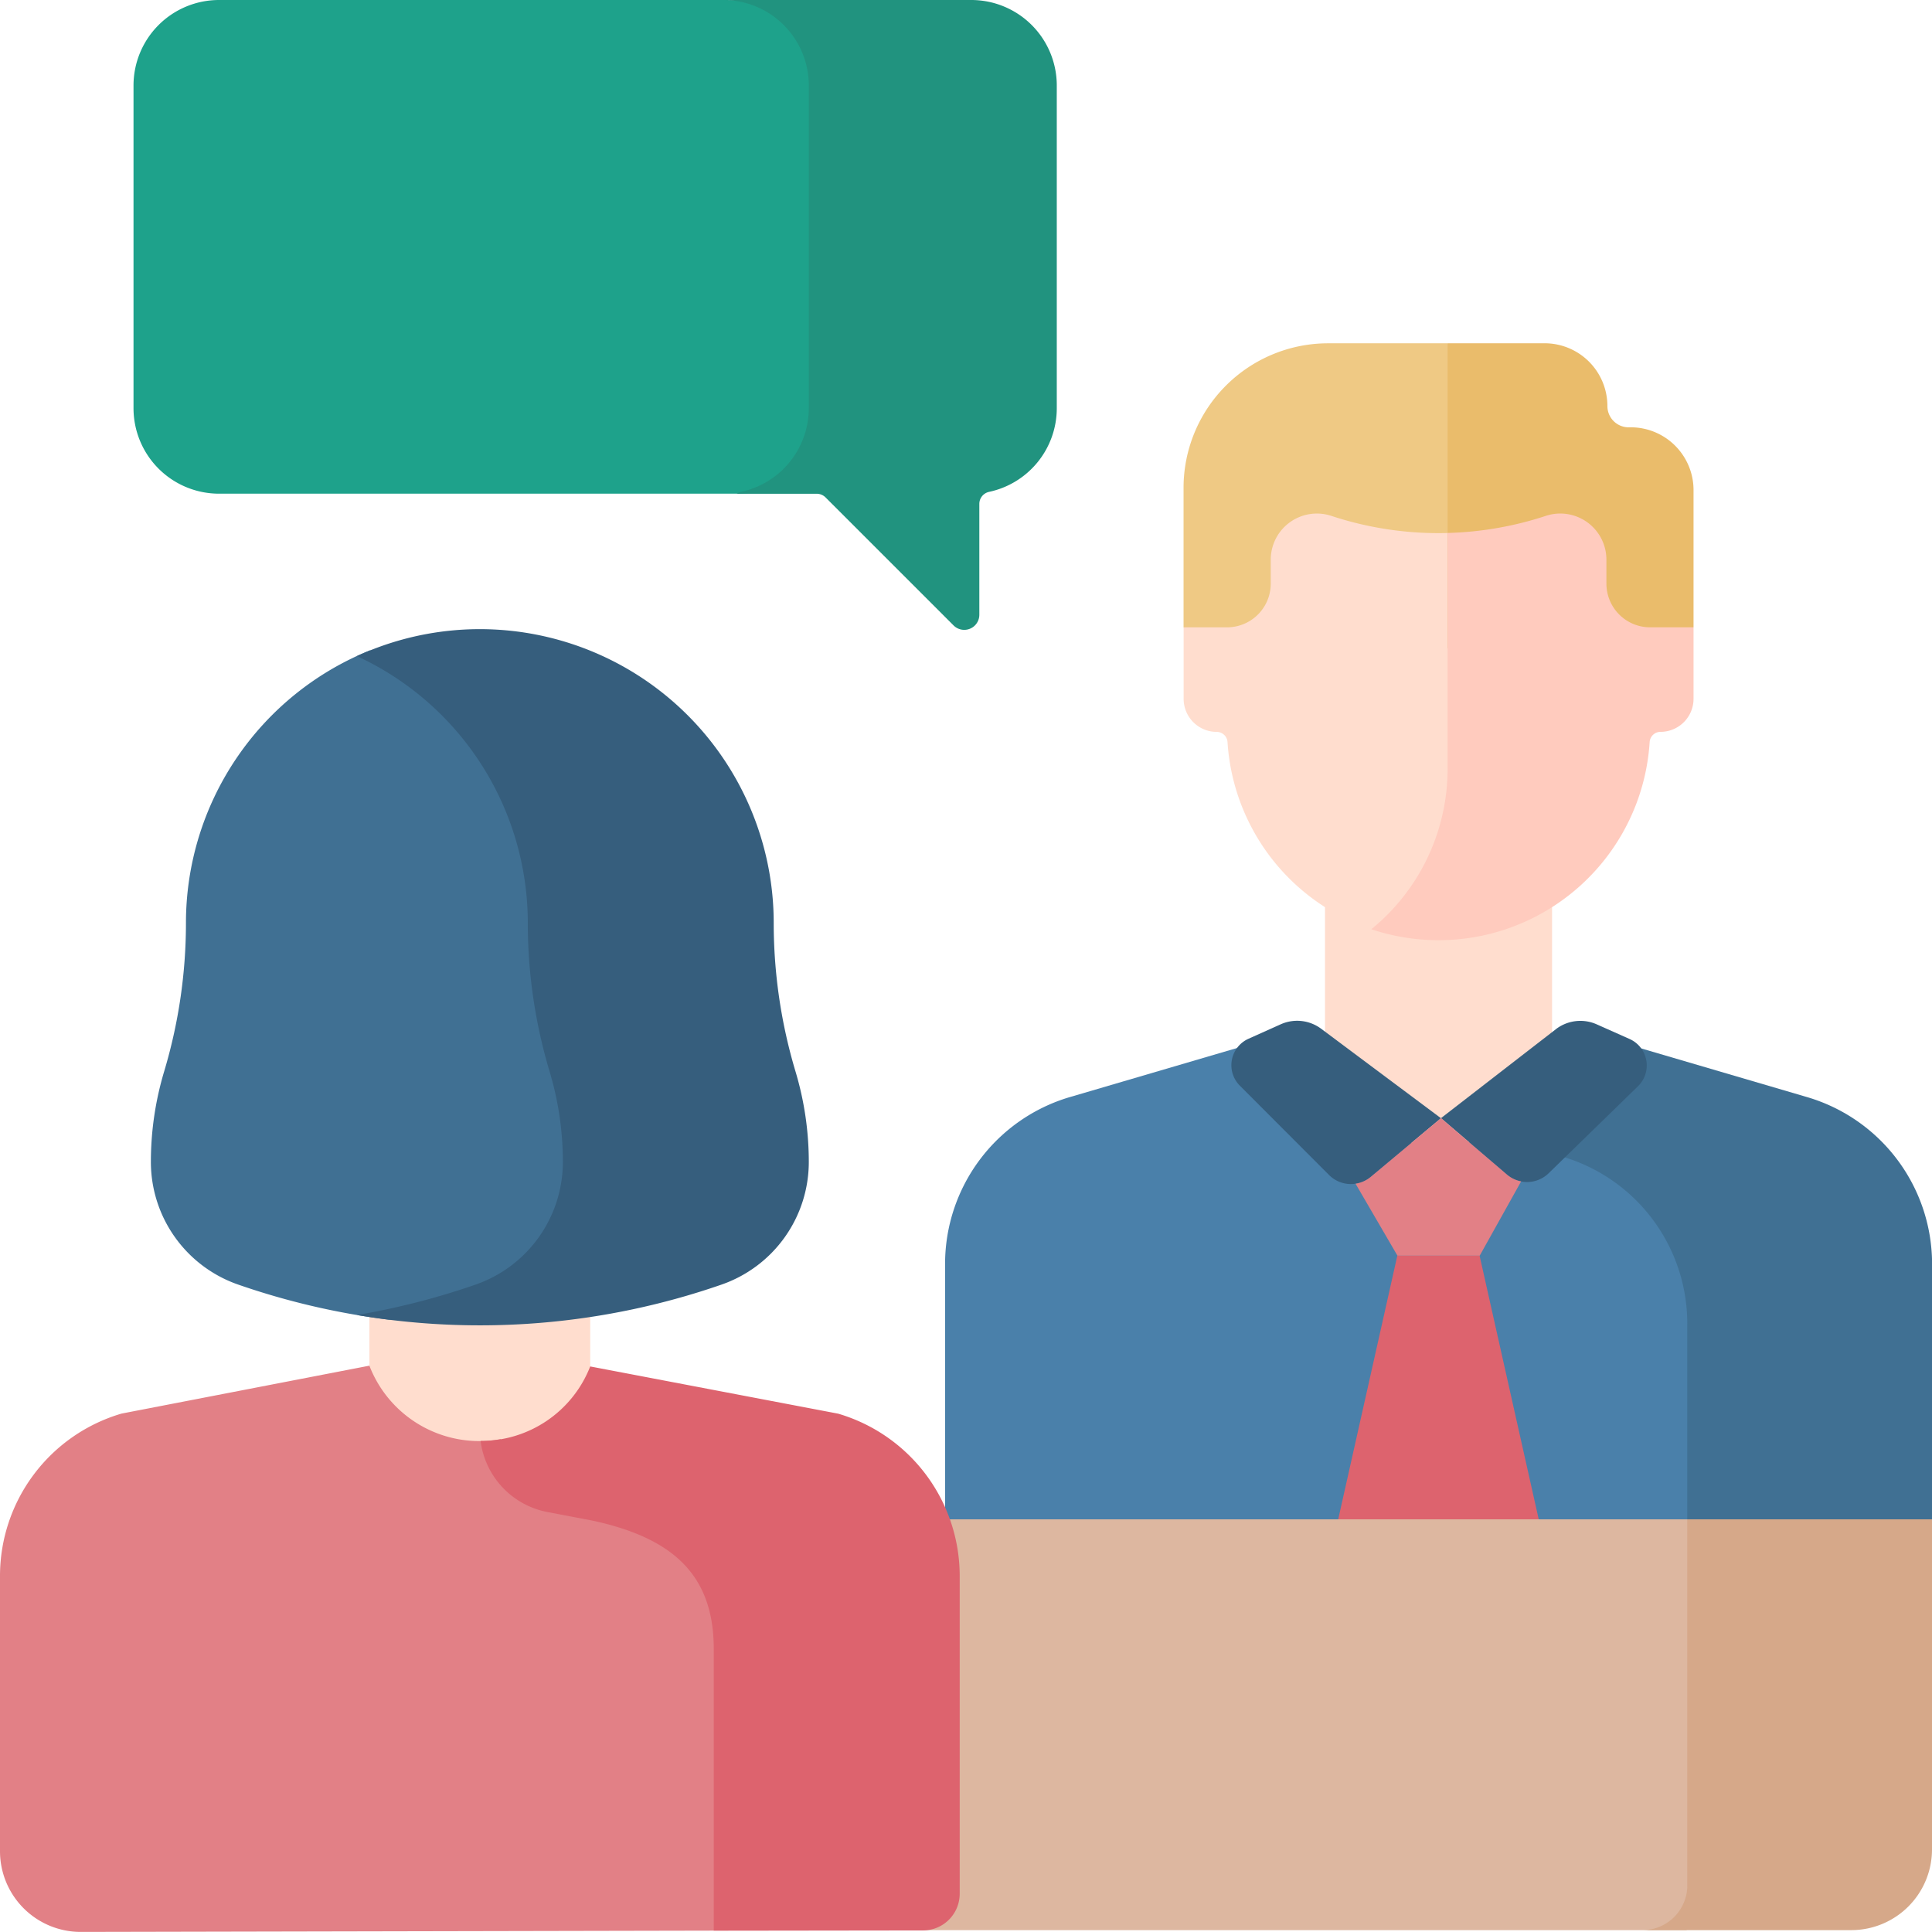 <svg xmlns="http://www.w3.org/2000/svg" width="100.004" height="100" viewBox="0 0 100.004 100"><g data-name="Group 12067"><g data-name="Group 12048"><path data-name="Path 1268" d="M74.931 17.77h-6.185a7.483 7.483 0 0 0-7.483 7.483v7.218l1.811 1.09h12.575V19.086z" fill="#efc984"/><path data-name="Path 1269" d="M88.546 68.045a9.216 9.216 0 0 0-6.62-8.843l-10.944-3.214.007-2.345h-4.9l-10.7 3.141a9.007 9.007 0 0 0-6.47 8.642v17.093h39.627z" fill="#4a80aa"/><path data-name="Path 1270" d="M93.535 56.787l-10.7-3.14H70.177l-.009 3.082 10.7 3.14a9.007 9.007 0 0 1 6.469 8.642v14.011h12.671V65.426a9.007 9.007 0 0 0-6.473-8.639z" fill="#407093"/><path data-name="Path 1271" d="M80.516 82.516l-3.93-17.523h-4.257l-3.93 17.523z" fill="#dd636e"/><g data-name="Group 12046"><path data-name="Path 1272" d="M80.337 55.798v-9.446H68.584v9.446c0 3.246 5.877 3.534 5.877 3.534s5.876-.288 5.876-3.534z" fill="#ffddce"/><path data-name="Path 1273" d="M75.392 42.528a11.038 11.038 0 0 0 .256-2.455V27.556a17.692 17.692 0 0 1-6.735-.853 2.388 2.388 0 0 0-3.137 2.268v1.239a2.262 2.262 0 0 1-2.262 2.262h-2.247v3.7a1.712 1.712 0 0 0 1.712 1.712.563.563 0 0 1 .56.531 10.957 10.957 0 0 0 8.393 9.958 11.132 11.132 0 0 0 3.46-5.845z" fill="#ffddce"/><path data-name="Path 1274" d="M84.409 22.119h-.107a1.1 1.1 0 0 1-1.1-1.1 3.251 3.251 0 0 0-3.251-3.251h-5.02v15.791H85.85l1.811-1.09v-7.1a3.251 3.251 0 0 0-3.251-3.251z" fill="#eabc6b"/><path data-name="Path 1275" d="M85.413 32.471a2.262 2.262 0 0 1-2.262-2.262v-1.238a2.388 2.388 0 0 0-3.138-2.268 17.678 17.678 0 0 1-5.083.884v12.107a10.7 10.7 0 0 1-3.948 8.405 10.95 10.95 0 0 0 14.407-9.686.563.563 0 0 1 .56-.531 1.712 1.712 0 0 0 1.712-1.712v-3.7h-2.247z" fill="#ffcbbe"/></g><g data-name="Group 12047" fill="#365e7d"><path data-name="Path 1276" d="M66.294 53.019l-1.674.751a1.5 1.5 0 0 0-.446 2.423l4.635 4.642a1.6 1.6 0 0 0 2.143.082l3.635-3.036-6.2-4.63a2.078 2.078 0 0 0-2.093-.232z"/><path data-name="Path 1277" d="M80.529 53.278l-5.942 4.6 3.416 2.921a1.6 1.6 0 0 0 2.15-.062l4.637-4.516a1.5 1.5 0 0 0-.435-2.439l-1.706-.76a2.08 2.08 0 0 0-2.12.255z"/></g></g><path data-name="Path 1278" d="M88.55 97.924V78.643H23.777v21.265h63.51a2.428 2.428 0 0 0 1.263-1.984z" fill="#ddb7a0"/><path data-name="Path 1279" d="M87.336 78.643v19.064a2.323 2.323 0 0 1-2.28 2.2h10.77a4.178 4.178 0 0 0 4.178-4.178V78.643z" fill="#d6a889"/><g data-name="Group 12063"><path data-name="Path 1280" d="M30.551 72.989v-9.186h-11.43v9.186c0 3.156 5.715 3.437 5.715 3.437s5.715-.28 5.715-3.437z" fill="#ffddce"/><path data-name="Path 1281" d="M25.105 66.951a6.916 6.916 0 0 0 4.647-6.535 16.776 16.776 0 0 0-.706-4.81 27.569 27.569 0 0 1-1.161-7.908v-.007a15.645 15.645 0 0 0-8.729-14.03 15.217 15.217 0 0 0-9.531 14.111v.006a26.791 26.791 0 0 1-1.129 7.686 16.3 16.3 0 0 0-.686 4.675 6.722 6.722 0 0 0 4.517 6.353 38.143 38.143 0 0 0 7.824 1.821 39.191 39.191 0 0 0 4.954-1.362z" fill="#407093"/><path data-name="Path 1282" d="M41.178 55.466a26.8 26.8 0 0 1-1.129-7.686v-.006a15.211 15.211 0 0 0-21.576-13.812 15.211 15.211 0 0 1 8.847 13.811v.006a26.791 26.791 0 0 0 1.129 7.686 16.293 16.293 0 0 1 .686 4.675 6.722 6.722 0 0 1-4.517 6.353 38.143 38.143 0 0 1-6.144 1.574 38.141 38.141 0 0 0 18.874-1.574 6.722 6.722 0 0 0 4.517-6.353 16.309 16.309 0 0 0-.687-4.674z" fill="#365e7d"/></g><path data-name="Path 1283" d="M43.427 21.132V4.427C43.427.356 39.881.002 37.438 0h-26.1a4.427 4.427 0 0 0-4.427 4.427v16.7a4.427 4.427 0 0 0 4.427 4.427h26.8l1.082-.058a4.343 4.343 0 0 0 4.207-4.364z" fill="#1ea28b"/><path data-name="Path 1284" d="M50.273 0H37.438a4.427 4.427 0 0 1 4.427 4.427v16.7a4.428 4.428 0 0 1-3.509 4.331.613.613 0 0 0-.22.1h4.14a.645.645 0 0 1 .456.189l6.627 6.627a.781.781 0 0 0 1.333-.552v-5.733a.638.638 0 0 1 .5-.628 4.428 4.428 0 0 0 3.509-4.331V4.427A4.427 4.427 0 0 0 50.273 0z" fill="#21937f"/><path data-name="Path 1285" d="M37.885 84.738c0-3.887-2.186-5.764-6.292-6.645l-2.32-.442a4.3 4.3 0 0 1-3.359-3.159 6.1 6.1 0 0 1-6.781-3.769l-.013-.033-12.828 2.48A8.759 8.759 0 0 0 0 81.574v14.248A4.178 4.178 0 0 0 4.186 100l32.76-.067.918-.7z" fill="#e28086"/><path data-name="Path 1286" d="M47.791 99.923a1.9 1.9 0 0 0 1.885-1.9V81.574a8.759 8.759 0 0 0-6.292-8.4L30.55 70.73a6.058 6.058 0 0 1-5.674 3.855 4.3 4.3 0 0 0 3.458 3.68l2.32.442c4.105.882 6.292 2.758 6.292 6.645v14.585z" fill="#dd636e"/><path data-name="Path 1287" d="M78.004 60.8l-3.416-2.921-3.63 3.036a1.594 1.594 0 0 1-.793.355l2.17 3.726h4.257l2.145-3.845a1.589 1.589 0 0 1-.733-.351z" fill="#e28086"/></g></svg>
